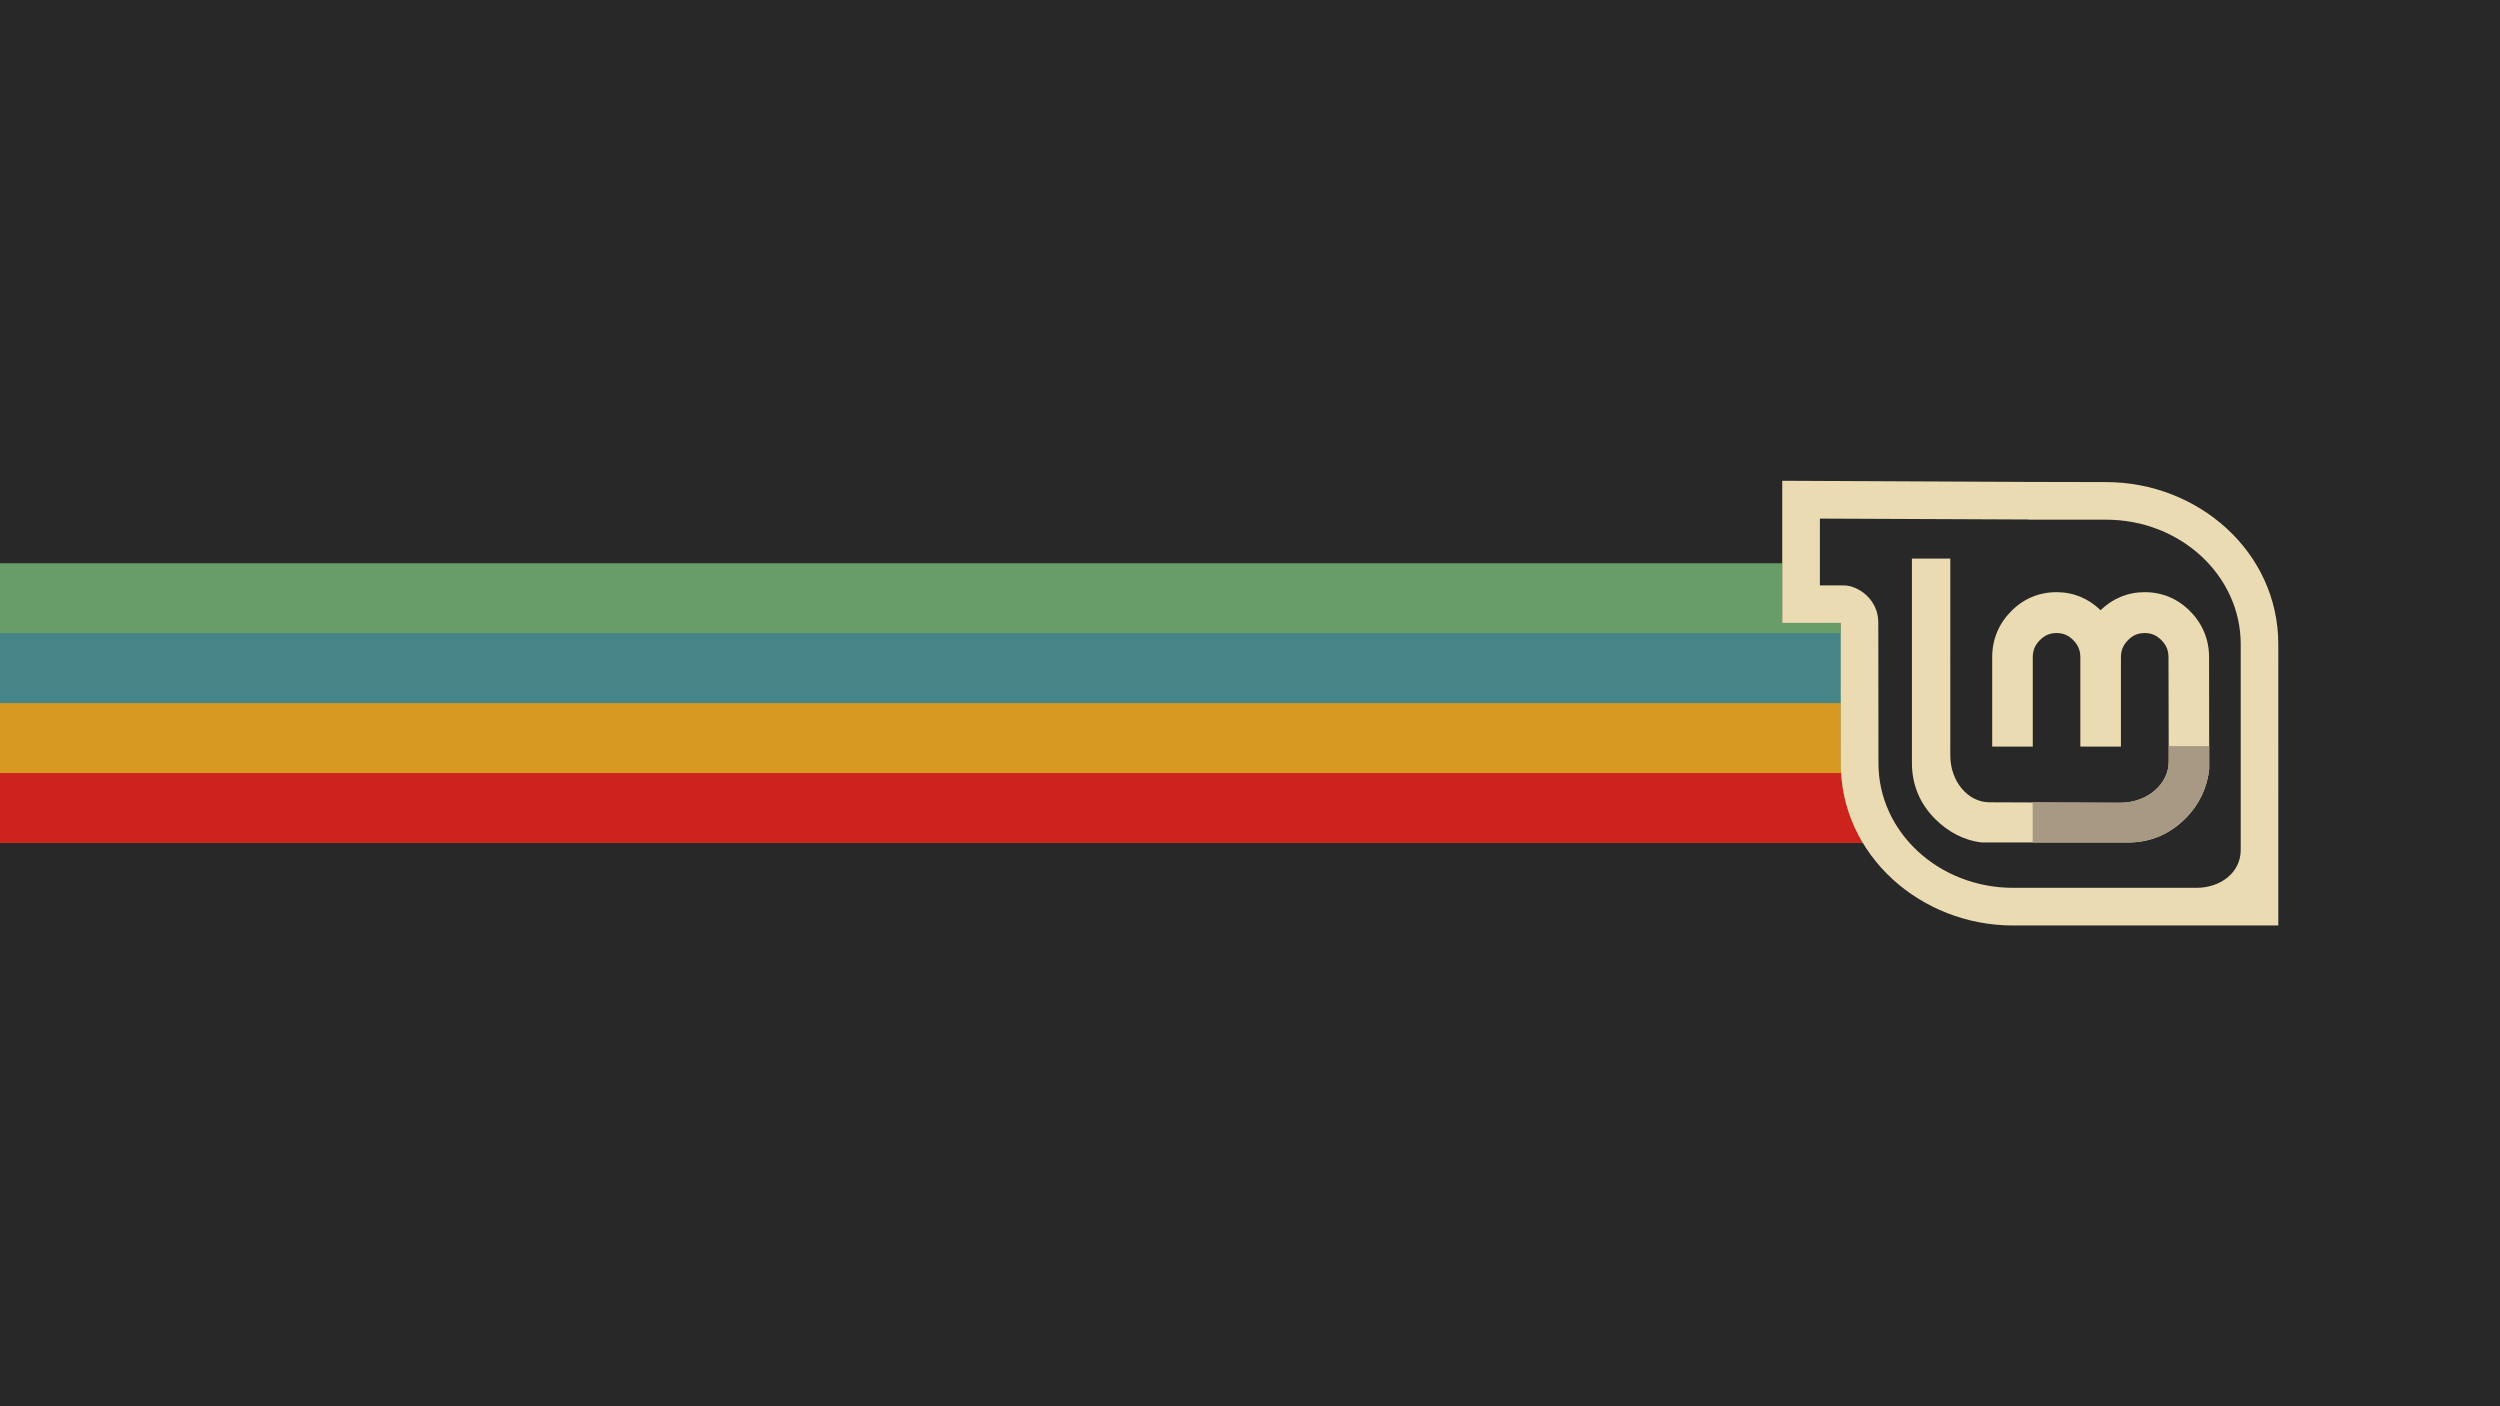 <?xml version="1.0" encoding="UTF-8" standalone="no"?>
<svg
   xmlns:dc="http://purl.org/dc/elements/1.1/"
   xmlns:cc="http://creativecommons.org/ns#"
   xmlns:rdf="http://www.w3.org/1999/02/22-rdf-syntax-ns#"
   xmlns:svg="http://www.w3.org/2000/svg"
   xmlns="http://www.w3.org/2000/svg"
   xmlns:xlink="http://www.w3.org/1999/xlink"
   xmlns:sodipodi="http://sodipodi.sourceforge.net/DTD/sodipodi-0.dtd"
   xmlns:inkscape="http://www.inkscape.org/namespaces/inkscape"
   id="Layer_1"
   data-name="Layer 1"
   viewBox="0 0 1920 1080"
   version="1.1"
   sodipodi:docname="gruvbox-dark-mint-scalable.svg"
   width="1920"
   height="1080"
   inkscape:version="1.0.1 (3bc2e813f5, 2020-09-07)">
  <sodipodi:namedview
     pagecolor="#ffffff"
     bordercolor="#666666"
     borderopacity="1"
     objecttolerance="10"
     gridtolerance="10"
     guidetolerance="10"
     inkscape:pageopacity="0"
     inkscape:pageshadow="2"
     inkscape:window-width="956"
     inkscape:window-height="1025"
     id="namedview11"
     showgrid="false"
     fit-margin-top="0"
     fit-margin-left="0"
     fit-margin-right="0"
     fit-margin-bottom="0"
     inkscape:zoom="0.21780935"
     inkscape:cx="917.31595"
     inkscape:cy="219.21877"
     inkscape:window-x="960"
     inkscape:window-y="28"
     inkscape:window-maximized="0"
     inkscape:current-layer="Layer_1"
     inkscape:document-rotation="0"
     inkscape:snap-intersection-paths="true" />
  <defs
     id="defs4">
    <style
       id="style2">.cls-1{fill:#3ddc84;}</style>
    <inkscape:perspective
       sodipodi:type="inkscape:persp3d"
       inkscape:vp_x="0 : 384 : 1"
       inkscape:vp_y="0 : 1000 : 0"
       inkscape:vp_z="1024 : 384 : 1"
       inkscape:persp3d-origin="512 : 256 : 1"
       id="perspective279" />
    <pattern
       inkscape:collect="always"
       xlink:href="#pattern4481"
       id="pattern4486"
       patternTransform="matrix(0.43,0,0,0.43,-4.3554687e-6,-4.3457032e-7)" />
    <pattern
       inkscape:collect="always"
       xlink:href="#pattern4467"
       id="pattern4481"
       patternTransform="matrix(0.43,0,0,0.43,-130.668,-129.375)" />
    <linearGradient
       id="linearGradient3588">
      <stop
         style="stop-color:#bfe699;stop-opacity:1;"
         offset="0"
         id="stop3590" />
      <stop
         style="stop-color:#313e24;stop-opacity:1;"
         offset="1"
         id="stop3592" />
    </linearGradient>
    <linearGradient
       id="linearGradient3570">
      <stop
         id="stop3572"
         offset="0"
         style="stop-color:#e5ffcb;stop-opacity:1;" />
      <stop
         id="stop3574"
         offset="1"
         style="stop-color:#bfff80;stop-opacity:1;" />
    </linearGradient>
    <linearGradient
       id="linearGradient3303">
      <stop
         style="stop-color:#bfff80;stop-opacity:1;"
         offset="0"
         id="stop3305" />
      <stop
         style="stop-color:#6a8b4a;stop-opacity:1;"
         offset="1"
         id="stop3307" />
    </linearGradient>
    <linearGradient
       id="linearGradient3431">
      <stop
         id="stop3433"
         offset="0"
         style="stop-color:#3d3d3d;stop-opacity:1;" />
      <stop
         id="stop3435"
         offset="1"
         style="stop-color:#000000;stop-opacity:0.114;" />
    </linearGradient>
    <linearGradient
       id="linearGradient3349">
      <stop
         style="stop-color:#d3d3d3;stop-opacity:1;"
         offset="0"
         id="stop3351" />
      <stop
         style="stop-color:#ffffff;stop-opacity:1;"
         offset="1"
         id="stop3353" />
    </linearGradient>
    <linearGradient
       id="linearGradient3312">
      <stop
         style="stop-color:#c7f994;stop-opacity:1;"
         offset="0"
         id="stop3314" />
      <stop
         style="stop-color:#87cf3e;stop-opacity:1;"
         offset="1"
         id="stop3316" />
    </linearGradient>
    <linearGradient
       inkscape:collect="always"
       xlink:href="#linearGradient3312"
       id="linearGradient3335"
       gradientUnits="userSpaceOnUse"
       x1="61.429"
       y1="362.143"
       x2="116.429"
       y2="408.571" />
    <linearGradient
       inkscape:collect="always"
       xlink:href="#linearGradient3349"
       id="linearGradient3374"
       gradientUnits="userSpaceOnUse"
       x1="140.664"
       y1="424.332"
       x2="67.175"
       y2="348.571" />
    <linearGradient
       inkscape:collect="always"
       xlink:href="#linearGradient3312"
       id="linearGradient3377"
       gradientUnits="userSpaceOnUse"
       x1="61.429"
       y1="362.143"
       x2="116.429"
       y2="408.571"
       gradientTransform="translate(0,-9.499)" />
    <linearGradient
       inkscape:collect="always"
       xlink:href="#linearGradient3312"
       id="linearGradient3416"
       gradientUnits="userSpaceOnUse"
       gradientTransform="matrix(1,0,0,-1,0,649.499)"
       x1="61.429"
       y1="362.143"
       x2="116.429"
       y2="408.571" />
    <linearGradient
       inkscape:collect="always"
       xlink:href="#linearGradient3431"
       id="linearGradient2259"
       gradientUnits="userSpaceOnUse"
       spreadMethod="pad"
       x1="70.492"
       y1="416.389"
       x2="113.642"
       y2="375.88" />
    <linearGradient
       inkscape:collect="always"
       xlink:href="#linearGradient3588"
       id="linearGradient3737"
       gradientUnits="userSpaceOnUse"
       x1="26.795"
       y1="216.349"
       x2="149.907"
       y2="323.987" />
    <pattern
       patternUnits="userSpaceOnUse"
       width="256"
       height="256"
       patternTransform="translate(-297.842,85.357)"
       id="pattern4467">
      <image
         sodipodi:absref="/home/fjall/123381-mint-logo-white-bg1-Dateien/metal5.html"
         xlink:href="../../123381-mint-logo-white-bg1-Dateien/metal5.html"
         y="0"
         x="0"
         id="image4464"
         height="256"
         width="256" />
    </pattern>
    <pattern
       patternUnits="userSpaceOnUse"
       width="109.963"
       height="109.963"
       patternTransform="translate(-130.668,-129.375)"
       id="pattern4483">
      <rect
         id="rect4470"
         y="0"
         x="0"
         height="109.963"
         width="109.963"
         style="fill:url(#pattern4486);stroke:none" />
    </pattern>
    <linearGradient
       inkscape:collect="always"
       xlink:href="#linearGradient3349"
       id="linearGradient3000"
       gradientUnits="userSpaceOnUse"
       gradientTransform="matrix(1.048,0,0,1.048,59.525,85.096)"
       x1="148.595"
       y1="426.114"
       x2="100.47"
       y2="379.96" />
    <linearGradient
       inkscape:collect="always"
       xlink:href="#linearGradient3312"
       id="linearGradient3006"
       gradientUnits="userSpaceOnUse"
       gradientTransform="matrix(1.048,0,0,1.048,59.525,75.136)"
       x1="61.429"
       y1="362.143"
       x2="116.429"
       y2="408.571" />
    <linearGradient
       inkscape:collect="always"
       xlink:href="#linearGradient3312"
       id="linearGradient4003"
       gradientUnits="userSpaceOnUse"
       gradientTransform="matrix(1.048,0,0,1.048,210.011,213.498)"
       x1="61.429"
       y1="362.143"
       x2="116.429"
       y2="408.571" />
    <linearGradient
       inkscape:collect="always"
       xlink:href="#linearGradient3349"
       id="linearGradient4007"
       gradientUnits="userSpaceOnUse"
       gradientTransform="matrix(1.048,0,0,1.048,210.011,223.458)"
       x1="148.595"
       y1="426.114"
       x2="100.47"
       y2="379.96" />
  </defs>
  <title
     id="title6">Android robot</title>
  <g
     id="g2343">
    <rect
       style="fill:#282828;fill-opacity:1;fill-rule:nonzero;stroke-width:104.97;stroke-linecap:round;stroke-linejoin:round;paint-order:stroke markers fill"
       id="rect835"
       width="1920"
       height="1080"
       x="-7.4218752e-07"
       y="5.2734376e-06" />
    <path
       style="fill:#689d6a;fill-opacity:1;stroke:none;stroke-width:7.568;stroke-linejoin:round;stroke-miterlimit:4;stroke-dasharray:none;stroke-opacity:1;paint-order:stroke markers fill"
       d="m 0,432.611 v 214.775 h 1424.703 l 0.139,-1.459 c 0.243,-2.577 0.536,-5.141 0.854,-7.697 -7.652,-15.666 -11.963,-33.208 -11.963,-51.947 l -0.062,-85.941 v -21.918 h -44.914 v -45.812 z"
       id="rect2943" />
    <path
       id="rect2945"
       style="fill:#458588;fill-opacity:1;stroke:none;stroke-width:6.695;stroke-linejoin:round;stroke-miterlimit:4;stroke-dasharray:none;stroke-opacity:1;paint-order:stroke markers fill"
       d="M 0 486.305 L 0 647.387 L 1430.682 647.387 C 1419.945 629.523 1413.732 608.767 1413.732 586.283 L 1413.67 500.342 L 1413.67 486.305 L 0 486.305 z " />
    <path
       id="path940"
       style="fill:#d79921;fill-opacity:1;stroke:none;stroke-width:5.467;stroke-linejoin:round;stroke-miterlimit:4;stroke-dasharray:none;stroke-opacity:1;paint-order:stroke markers fill"
       d="M 0 540 L 0 647.387 L 1430.682 647.387 C 1419.945 629.523 1413.732 608.767 1413.732 586.283 L 1413.699 540 L 0 540 z " />
    <path
       id="path949"
       style="fill:#cc241d;fill-opacity:1;stroke:none;stroke-width:3.917;stroke-linejoin:round;stroke-miterlimit:4;stroke-dasharray:none;stroke-opacity:1;paint-order:stroke markers fill"
       d="M 0 593.693 L 0 647.387 L 1430.682 647.387 C 1421.135 631.503 1415.174 613.332 1413.969 593.693 L 0 593.693 z " />
    <path
       id="path4115"
       style="display:inline;overflow:visible;visibility:visible;fill:#ebdbb2;fill-opacity:1;fill-rule:evenodd;stroke:none;stroke-width:3.328;stroke-linecap:butt;stroke-linejoin:miter;stroke-miterlimit:4;stroke-dashoffset:0;stroke-opacity:1;marker:none;marker-start:none;marker-mid:none;marker-end:none;enable-background:accumulate"
       d="m 1368.756,369.228 v 109.196 h 44.914 v 21.917 l 0.064,85.941 c 0,70.78 61.478,124.487 132.322,124.487 h 203.675 V 494.734 c 0,-70.843 -61.414,-124.487 -132.321,-124.487 l -59.248,-0.126 z m 28.924,29.052 160.417,0.699 v 0.129 h 59.312 c 57.146,0 103.461,42.812 103.461,95.626 v 158.082 c 0,17.585 -15.81,29.028 -33.879,29.028 h -140.937 c -57.083,0 -103.398,-42.812 -103.398,-95.626 l -0.126,-108.366 c 0,-16.824 -14.682,-28.288 -26.882,-28.288 h -17.969 z m 70.674,30.713 v 157.008 c 0,16.659 6.095,31.269 17.953,43.082 10.136,10.005 22.326,16.489 36.022,17.953 h 111.906 c 17.196,0 32.304,-6.393 44.491,-18.801 h 0.057 c 10.366,-10.65 16.424,-23.411 17.897,-37.772 l -0.113,-85.765 c 0,-13.594 -5.013,-25.64 -14.565,-35.288 -9.556,-9.654 -21.451,-14.622 -34.837,-14.622 -13.139,0 -24.636,4.884 -33.933,13.831 -9.269,-8.932 -20.686,-13.831 -33.819,-13.831 -13.386,0 -25.281,4.968 -34.837,14.622 -9.552,9.648 -14.568,21.694 -14.568,35.288 v 68.713 h 31.168 v -68.713 c 0,-5.21 1.699,-9.284 5.419,-13.042 3.732,-3.77 7.686,-5.475 12.818,-5.475 5.239,0 9.132,1.697 12.872,5.475 3.72,3.758 5.421,7.832 5.421,13.042 v 68.713 h 31.166 v -68.713 c 0,-5.21 1.701,-9.284 5.421,-13.042 3.74,-3.779 7.633,-5.475 12.872,-5.475 5.132,0 9.084,1.705 12.816,5.475 3.72,3.758 5.421,7.832 5.421,13.042 l 0.17,80.287 c 0,17.127 -16.31,31.562 -37.264,31.562 l -100.5,-0.397 c -16.17,0 -29.98,-15.739 -29.98,-35.966 V 428.993 Z" />
    <path
       id="path4121"
       d="m 1561.083,616.257 v 30.78 h 73.206 c 17.196,0 32.214,-6.413 44.401,-18.821 h 0.104 c 10.366,-10.65 16.413,-23.385 17.885,-37.747 v -17.47 h -31.091 v 11.958 c 0,17.127 -16.273,31.507 -37.227,31.507 z"
       style="display:inline;overflow:visible;visibility:visible;fill:#a89984;fill-opacity:1;fill-rule:evenodd;stroke:none;stroke-width:3.328;stroke-linecap:butt;stroke-linejoin:miter;stroke-miterlimit:4;stroke-dashoffset:0;stroke-opacity:1;marker:none;marker-start:none;marker-mid:none;marker-end:none;enable-background:accumulate" />
  </g>
</svg>
